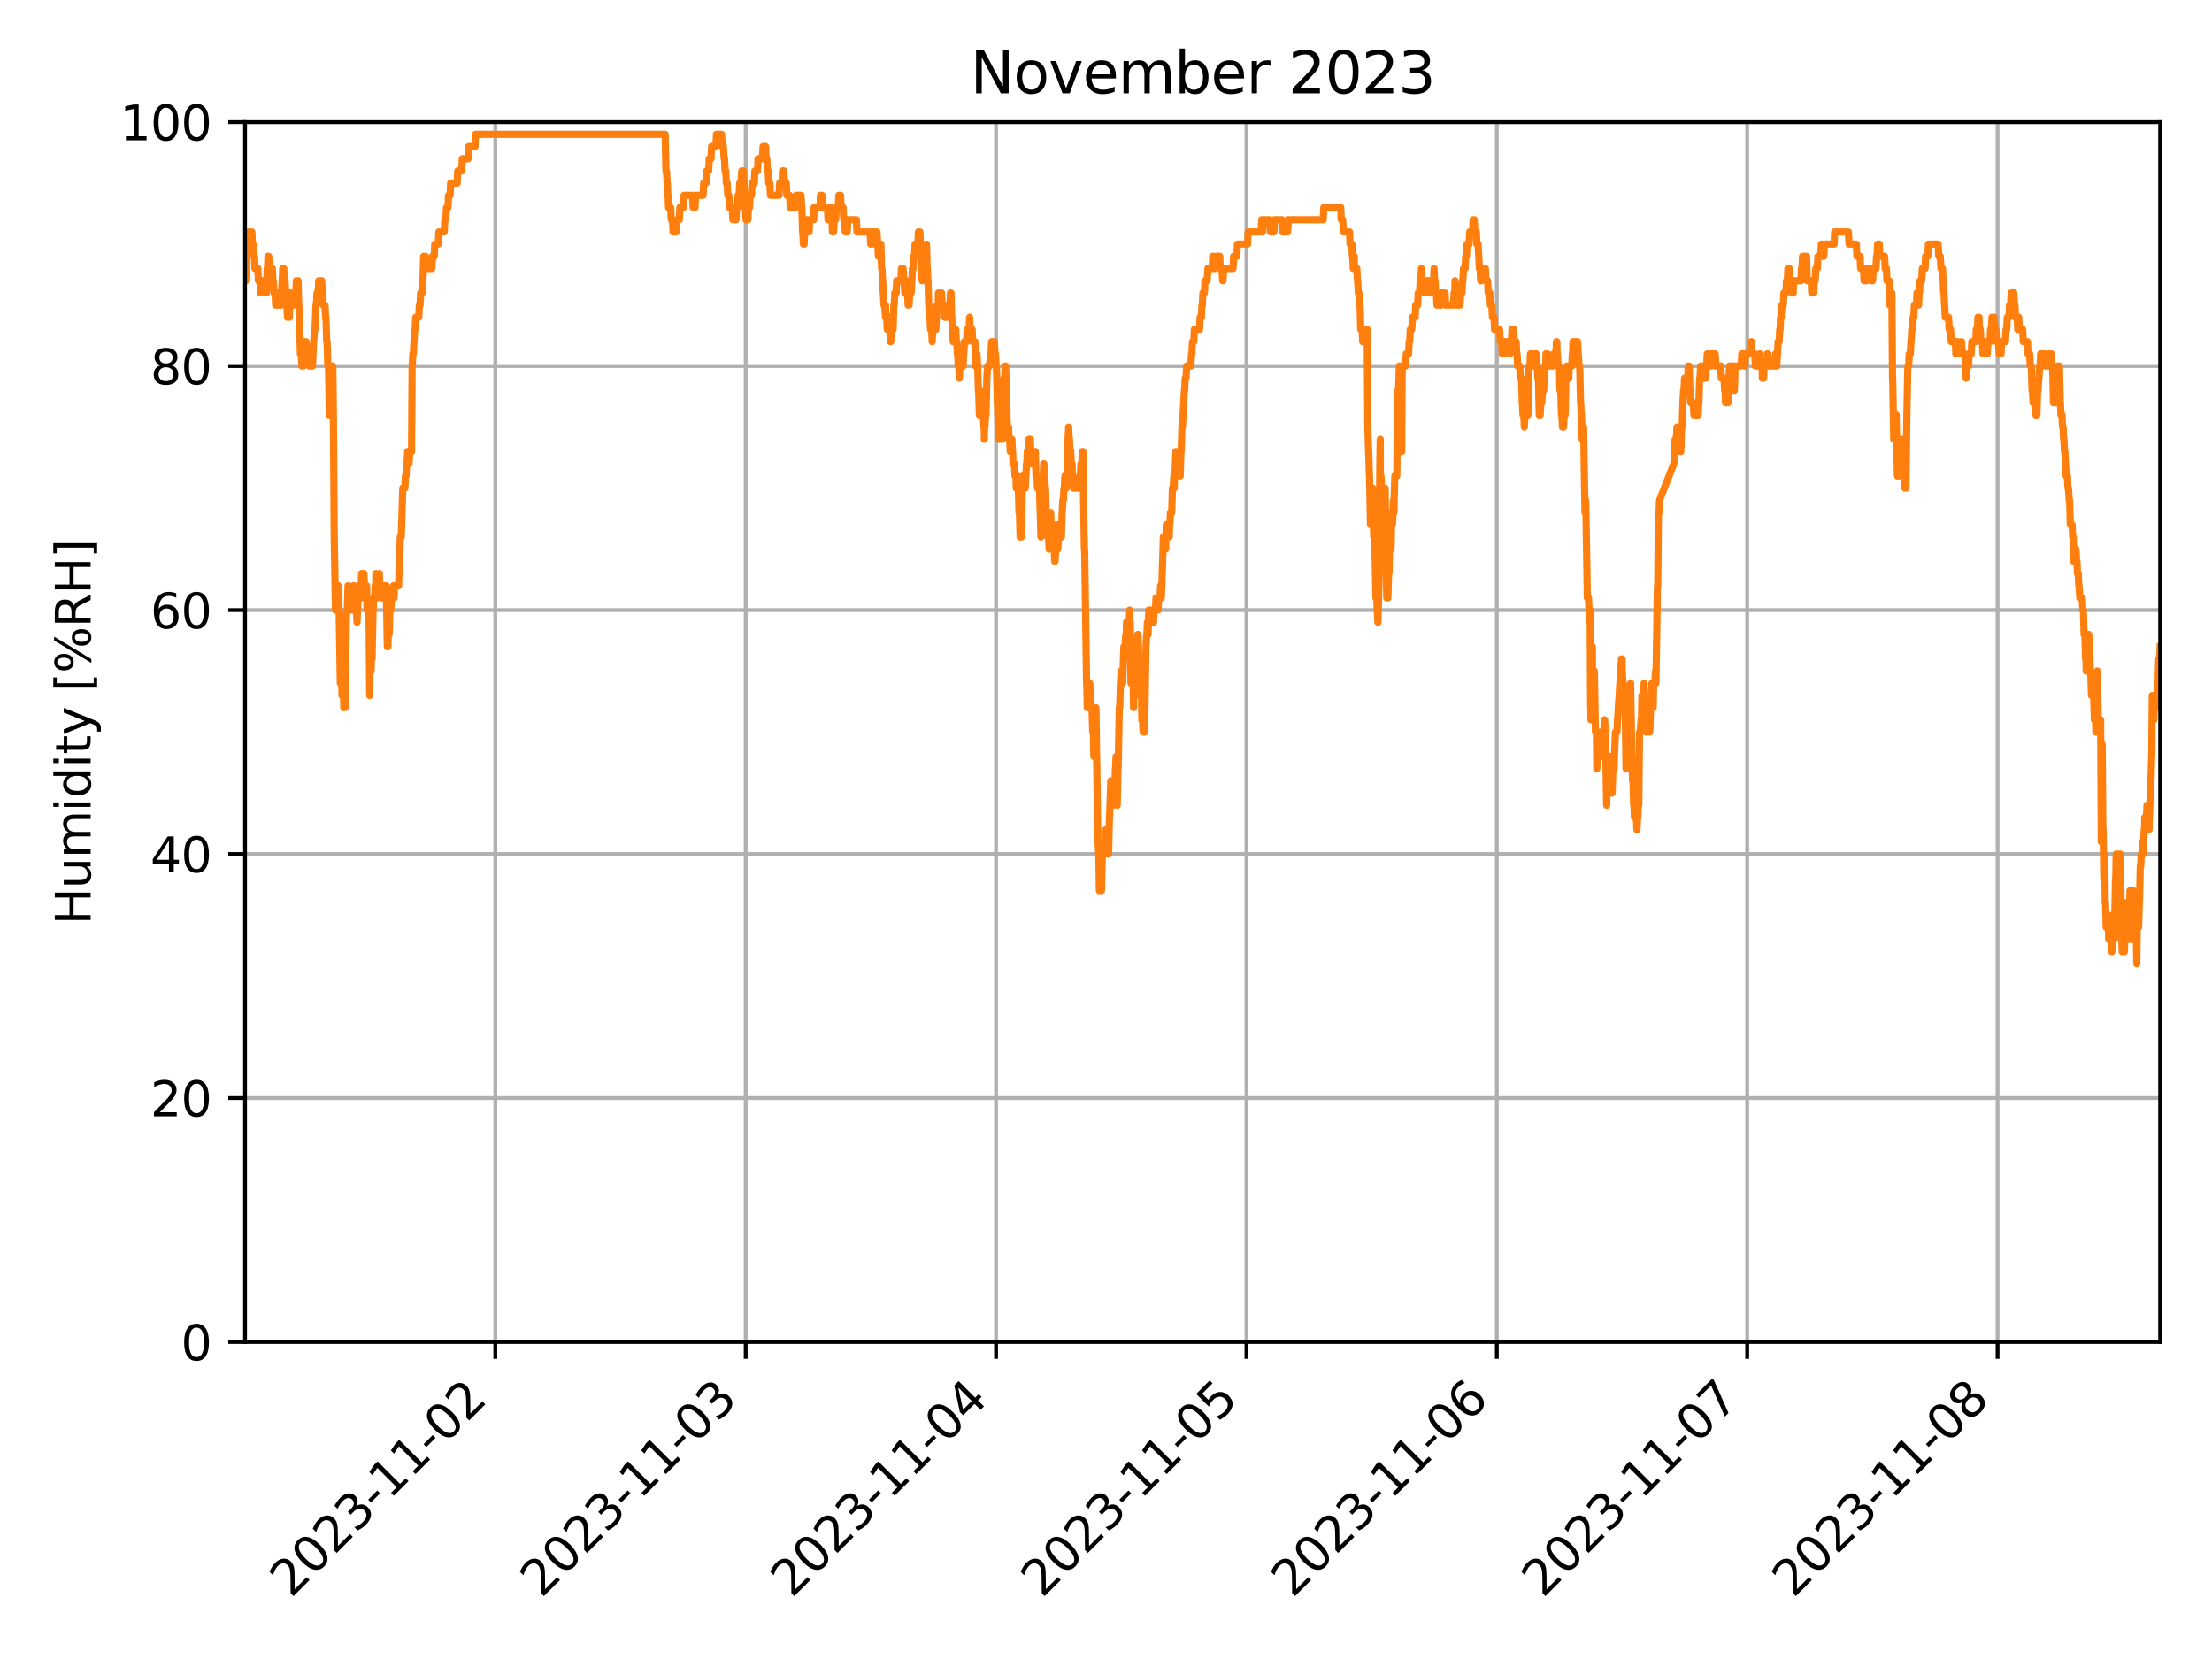 <?xml version="1.0" encoding="utf-8" standalone="no"?>
<!DOCTYPE svg PUBLIC "-//W3C//DTD SVG 1.1//EN"
  "http://www.w3.org/Graphics/SVG/1.1/DTD/svg11.dtd">
<svg xmlns:xlink="http://www.w3.org/1999/xlink" width="460.8pt" height="345.6pt" viewBox="0 0 460.8 345.6" xmlns="http://www.w3.org/2000/svg" version="1.1">
 <defs>
  <style type="text/css">*{stroke-linejoin: round; stroke-linecap: butt}</style>
 </defs>
 <g id="figure_1">
  <g id="patch_1">
   <path d="M 0 345.6 
L 460.8 345.6 
L 460.8 0 
L 0 0 
z
" style="fill: #ffffff"/>
  </g>
  <g id="axes_1">
   <g id="patch_2">
    <path d="M 51.05 279.561 
L 450 279.561 
L 450 25.44 
L 51.05 25.44 
z
" style="fill: #ffffff"/>
   </g>
   <g id="matplotlib.axis_1">
    <g id="xtick_1">
     <g id="line2d_1">
      <path d="M 103.181 279.561 
L 103.181 25.44 
" clip-path="url(#pa4fc80aafa)" style="fill: none; stroke: #b0b0b0; stroke-width: 0.8; stroke-linecap: square"/>
     </g>
     <g id="line2d_2">
      <defs>
       <path id="mca02ca460d" d="M 0 0 
L 0 3.5 
" style="stroke: #000000; stroke-width: 0.8"/>
      </defs>
      <g>
       <use xlink:href="#mca02ca460d" x="103.181" y="279.561" style="stroke: #000000; stroke-width: 0.8"/>
      </g>
     </g>
     <g id="text_1">
      <!-- 2023-11-02 -->
      <g transform="translate(60.616 333.028) rotate(-45) scale(0.1 -0.1)">
       <defs>
        <path id="DejaVuSans-32" d="M 1228 531 
L 3431 531 
L 3431 0 
L 469 0 
L 469 531 
Q 828 903 1448 1529 
Q 2069 2156 2228 2338 
Q 2531 2678 2651 2914 
Q 2772 3150 2772 3378 
Q 2772 3750 2511 3984 
Q 2250 4219 1831 4219 
Q 1534 4219 1204 4116 
Q 875 4013 500 3803 
L 500 4441 
Q 881 4594 1212 4672 
Q 1544 4750 1819 4750 
Q 2544 4750 2975 4387 
Q 3406 4025 3406 3419 
Q 3406 3131 3298 2873 
Q 3191 2616 2906 2266 
Q 2828 2175 2409 1742 
Q 1991 1309 1228 531 
z
" transform="scale(0.016)"/>
        <path id="DejaVuSans-30" d="M 2034 4250 
Q 1547 4250 1301 3770 
Q 1056 3291 1056 2328 
Q 1056 1369 1301 889 
Q 1547 409 2034 409 
Q 2525 409 2770 889 
Q 3016 1369 3016 2328 
Q 3016 3291 2770 3770 
Q 2525 4250 2034 4250 
z
M 2034 4750 
Q 2819 4750 3233 4129 
Q 3647 3509 3647 2328 
Q 3647 1150 3233 529 
Q 2819 -91 2034 -91 
Q 1250 -91 836 529 
Q 422 1150 422 2328 
Q 422 3509 836 4129 
Q 1250 4750 2034 4750 
z
" transform="scale(0.016)"/>
        <path id="DejaVuSans-33" d="M 2597 2516 
Q 3050 2419 3304 2112 
Q 3559 1806 3559 1356 
Q 3559 666 3084 287 
Q 2609 -91 1734 -91 
Q 1441 -91 1130 -33 
Q 819 25 488 141 
L 488 750 
Q 750 597 1062 519 
Q 1375 441 1716 441 
Q 2309 441 2620 675 
Q 2931 909 2931 1356 
Q 2931 1769 2642 2001 
Q 2353 2234 1838 2234 
L 1294 2234 
L 1294 2753 
L 1863 2753 
Q 2328 2753 2575 2939 
Q 2822 3125 2822 3475 
Q 2822 3834 2567 4026 
Q 2313 4219 1838 4219 
Q 1578 4219 1281 4162 
Q 984 4106 628 3988 
L 628 4550 
Q 988 4650 1302 4700 
Q 1616 4750 1894 4750 
Q 2613 4750 3031 4423 
Q 3450 4097 3450 3541 
Q 3450 3153 3228 2886 
Q 3006 2619 2597 2516 
z
" transform="scale(0.016)"/>
        <path id="DejaVuSans-2d" d="M 313 2009 
L 1997 2009 
L 1997 1497 
L 313 1497 
L 313 2009 
z
" transform="scale(0.016)"/>
        <path id="DejaVuSans-31" d="M 794 531 
L 1825 531 
L 1825 4091 
L 703 3866 
L 703 4441 
L 1819 4666 
L 2450 4666 
L 2450 531 
L 3481 531 
L 3481 0 
L 794 0 
L 794 531 
z
" transform="scale(0.016)"/>
       </defs>
       <use xlink:href="#DejaVuSans-32"/>
       <use xlink:href="#DejaVuSans-30" x="63.623"/>
       <use xlink:href="#DejaVuSans-32" x="127.246"/>
       <use xlink:href="#DejaVuSans-33" x="190.869"/>
       <use xlink:href="#DejaVuSans-2d" x="254.492"/>
       <use xlink:href="#DejaVuSans-31" x="290.576"/>
       <use xlink:href="#DejaVuSans-31" x="354.199"/>
       <use xlink:href="#DejaVuSans-2d" x="417.822"/>
       <use xlink:href="#DejaVuSans-30" x="453.906"/>
       <use xlink:href="#DejaVuSans-32" x="517.529"/>
      </g>
     </g>
    </g>
    <g id="xtick_2">
     <g id="line2d_3">
      <path d="M 155.339 279.561 
L 155.339 25.44 
" clip-path="url(#pa4fc80aafa)" style="fill: none; stroke: #b0b0b0; stroke-width: 0.8; stroke-linecap: square"/>
     </g>
     <g id="line2d_4">
      <g>
       <use xlink:href="#mca02ca460d" x="155.339" y="279.561" style="stroke: #000000; stroke-width: 0.8"/>
      </g>
     </g>
     <g id="text_2">
      <!-- 2023-11-03 -->
      <g transform="translate(112.775 333.028) rotate(-45) scale(0.1 -0.1)">
       <use xlink:href="#DejaVuSans-32"/>
       <use xlink:href="#DejaVuSans-30" x="63.623"/>
       <use xlink:href="#DejaVuSans-32" x="127.246"/>
       <use xlink:href="#DejaVuSans-33" x="190.869"/>
       <use xlink:href="#DejaVuSans-2d" x="254.492"/>
       <use xlink:href="#DejaVuSans-31" x="290.576"/>
       <use xlink:href="#DejaVuSans-31" x="354.199"/>
       <use xlink:href="#DejaVuSans-2d" x="417.822"/>
       <use xlink:href="#DejaVuSans-30" x="453.906"/>
       <use xlink:href="#DejaVuSans-33" x="517.529"/>
      </g>
     </g>
    </g>
    <g id="xtick_3">
     <g id="line2d_5">
      <path d="M 207.497 279.561 
L 207.497 25.44 
" clip-path="url(#pa4fc80aafa)" style="fill: none; stroke: #b0b0b0; stroke-width: 0.8; stroke-linecap: square"/>
     </g>
     <g id="line2d_6">
      <g>
       <use xlink:href="#mca02ca460d" x="207.497" y="279.561" style="stroke: #000000; stroke-width: 0.8"/>
      </g>
     </g>
     <g id="text_3">
      <!-- 2023-11-04 -->
      <g transform="translate(164.933 333.028) rotate(-45) scale(0.1 -0.1)">
       <defs>
        <path id="DejaVuSans-34" d="M 2419 4116 
L 825 1625 
L 2419 1625 
L 2419 4116 
z
M 2253 4666 
L 3047 4666 
L 3047 1625 
L 3713 1625 
L 3713 1100 
L 3047 1100 
L 3047 0 
L 2419 0 
L 2419 1100 
L 313 1100 
L 313 1709 
L 2253 4666 
z
" transform="scale(0.016)"/>
       </defs>
       <use xlink:href="#DejaVuSans-32"/>
       <use xlink:href="#DejaVuSans-30" x="63.623"/>
       <use xlink:href="#DejaVuSans-32" x="127.246"/>
       <use xlink:href="#DejaVuSans-33" x="190.869"/>
       <use xlink:href="#DejaVuSans-2d" x="254.492"/>
       <use xlink:href="#DejaVuSans-31" x="290.576"/>
       <use xlink:href="#DejaVuSans-31" x="354.199"/>
       <use xlink:href="#DejaVuSans-2d" x="417.822"/>
       <use xlink:href="#DejaVuSans-30" x="453.906"/>
       <use xlink:href="#DejaVuSans-34" x="517.529"/>
      </g>
     </g>
    </g>
    <g id="xtick_4">
     <g id="line2d_7">
      <path d="M 259.656 279.561 
L 259.656 25.44 
" clip-path="url(#pa4fc80aafa)" style="fill: none; stroke: #b0b0b0; stroke-width: 0.8; stroke-linecap: square"/>
     </g>
     <g id="line2d_8">
      <g>
       <use xlink:href="#mca02ca460d" x="259.656" y="279.561" style="stroke: #000000; stroke-width: 0.8"/>
      </g>
     </g>
     <g id="text_4">
      <!-- 2023-11-05 -->
      <g transform="translate(217.091 333.028) rotate(-45) scale(0.1 -0.1)">
       <defs>
        <path id="DejaVuSans-35" d="M 691 4666 
L 3169 4666 
L 3169 4134 
L 1269 4134 
L 1269 2991 
Q 1406 3038 1543 3061 
Q 1681 3084 1819 3084 
Q 2600 3084 3056 2656 
Q 3513 2228 3513 1497 
Q 3513 744 3044 326 
Q 2575 -91 1722 -91 
Q 1428 -91 1123 -41 
Q 819 9 494 109 
L 494 744 
Q 775 591 1075 516 
Q 1375 441 1709 441 
Q 2250 441 2565 725 
Q 2881 1009 2881 1497 
Q 2881 1984 2565 2268 
Q 2250 2553 1709 2553 
Q 1456 2553 1204 2497 
Q 953 2441 691 2322 
L 691 4666 
z
" transform="scale(0.016)"/>
       </defs>
       <use xlink:href="#DejaVuSans-32"/>
       <use xlink:href="#DejaVuSans-30" x="63.623"/>
       <use xlink:href="#DejaVuSans-32" x="127.246"/>
       <use xlink:href="#DejaVuSans-33" x="190.869"/>
       <use xlink:href="#DejaVuSans-2d" x="254.492"/>
       <use xlink:href="#DejaVuSans-31" x="290.576"/>
       <use xlink:href="#DejaVuSans-31" x="354.199"/>
       <use xlink:href="#DejaVuSans-2d" x="417.822"/>
       <use xlink:href="#DejaVuSans-30" x="453.906"/>
       <use xlink:href="#DejaVuSans-35" x="517.529"/>
      </g>
     </g>
    </g>
    <g id="xtick_5">
     <g id="line2d_9">
      <path d="M 311.814 279.561 
L 311.814 25.44 
" clip-path="url(#pa4fc80aafa)" style="fill: none; stroke: #b0b0b0; stroke-width: 0.8; stroke-linecap: square"/>
     </g>
     <g id="line2d_10">
      <g>
       <use xlink:href="#mca02ca460d" x="311.814" y="279.561" style="stroke: #000000; stroke-width: 0.8"/>
      </g>
     </g>
     <g id="text_5">
      <!-- 2023-11-06 -->
      <g transform="translate(269.25 333.028) rotate(-45) scale(0.1 -0.1)">
       <defs>
        <path id="DejaVuSans-36" d="M 2113 2584 
Q 1688 2584 1439 2293 
Q 1191 2003 1191 1497 
Q 1191 994 1439 701 
Q 1688 409 2113 409 
Q 2538 409 2786 701 
Q 3034 994 3034 1497 
Q 3034 2003 2786 2293 
Q 2538 2584 2113 2584 
z
M 3366 4563 
L 3366 3988 
Q 3128 4100 2886 4159 
Q 2644 4219 2406 4219 
Q 1781 4219 1451 3797 
Q 1122 3375 1075 2522 
Q 1259 2794 1537 2939 
Q 1816 3084 2150 3084 
Q 2853 3084 3261 2657 
Q 3669 2231 3669 1497 
Q 3669 778 3244 343 
Q 2819 -91 2113 -91 
Q 1303 -91 875 529 
Q 447 1150 447 2328 
Q 447 3434 972 4092 
Q 1497 4750 2381 4750 
Q 2619 4750 2861 4703 
Q 3103 4656 3366 4563 
z
" transform="scale(0.016)"/>
       </defs>
       <use xlink:href="#DejaVuSans-32"/>
       <use xlink:href="#DejaVuSans-30" x="63.623"/>
       <use xlink:href="#DejaVuSans-32" x="127.246"/>
       <use xlink:href="#DejaVuSans-33" x="190.869"/>
       <use xlink:href="#DejaVuSans-2d" x="254.492"/>
       <use xlink:href="#DejaVuSans-31" x="290.576"/>
       <use xlink:href="#DejaVuSans-31" x="354.199"/>
       <use xlink:href="#DejaVuSans-2d" x="417.822"/>
       <use xlink:href="#DejaVuSans-30" x="453.906"/>
       <use xlink:href="#DejaVuSans-36" x="517.529"/>
      </g>
     </g>
    </g>
    <g id="xtick_6">
     <g id="line2d_11">
      <path d="M 363.973 279.561 
L 363.973 25.44 
" clip-path="url(#pa4fc80aafa)" style="fill: none; stroke: #b0b0b0; stroke-width: 0.8; stroke-linecap: square"/>
     </g>
     <g id="line2d_12">
      <g>
       <use xlink:href="#mca02ca460d" x="363.973" y="279.561" style="stroke: #000000; stroke-width: 0.8"/>
      </g>
     </g>
     <g id="text_6">
      <!-- 2023-11-07 -->
      <g transform="translate(321.408 333.028) rotate(-45) scale(0.1 -0.1)">
       <defs>
        <path id="DejaVuSans-37" d="M 525 4666 
L 3525 4666 
L 3525 4397 
L 1831 0 
L 1172 0 
L 2766 4134 
L 525 4134 
L 525 4666 
z
" transform="scale(0.016)"/>
       </defs>
       <use xlink:href="#DejaVuSans-32"/>
       <use xlink:href="#DejaVuSans-30" x="63.623"/>
       <use xlink:href="#DejaVuSans-32" x="127.246"/>
       <use xlink:href="#DejaVuSans-33" x="190.869"/>
       <use xlink:href="#DejaVuSans-2d" x="254.492"/>
       <use xlink:href="#DejaVuSans-31" x="290.576"/>
       <use xlink:href="#DejaVuSans-31" x="354.199"/>
       <use xlink:href="#DejaVuSans-2d" x="417.822"/>
       <use xlink:href="#DejaVuSans-30" x="453.906"/>
       <use xlink:href="#DejaVuSans-37" x="517.529"/>
      </g>
     </g>
    </g>
    <g id="xtick_7">
     <g id="line2d_13">
      <path d="M 416.131 279.561 
L 416.131 25.44 
" clip-path="url(#pa4fc80aafa)" style="fill: none; stroke: #b0b0b0; stroke-width: 0.8; stroke-linecap: square"/>
     </g>
     <g id="line2d_14">
      <g>
       <use xlink:href="#mca02ca460d" x="416.131" y="279.561" style="stroke: #000000; stroke-width: 0.8"/>
      </g>
     </g>
     <g id="text_7">
      <!-- 2023-11-08 -->
      <g transform="translate(373.567 333.028) rotate(-45) scale(0.1 -0.1)">
       <defs>
        <path id="DejaVuSans-38" d="M 2034 2216 
Q 1584 2216 1326 1975 
Q 1069 1734 1069 1313 
Q 1069 891 1326 650 
Q 1584 409 2034 409 
Q 2484 409 2743 651 
Q 3003 894 3003 1313 
Q 3003 1734 2745 1975 
Q 2488 2216 2034 2216 
z
M 1403 2484 
Q 997 2584 770 2862 
Q 544 3141 544 3541 
Q 544 4100 942 4425 
Q 1341 4750 2034 4750 
Q 2731 4750 3128 4425 
Q 3525 4100 3525 3541 
Q 3525 3141 3298 2862 
Q 3072 2584 2669 2484 
Q 3125 2378 3379 2068 
Q 3634 1759 3634 1313 
Q 3634 634 3220 271 
Q 2806 -91 2034 -91 
Q 1263 -91 848 271 
Q 434 634 434 1313 
Q 434 1759 690 2068 
Q 947 2378 1403 2484 
z
M 1172 3481 
Q 1172 3119 1398 2916 
Q 1625 2713 2034 2713 
Q 2441 2713 2670 2916 
Q 2900 3119 2900 3481 
Q 2900 3844 2670 4047 
Q 2441 4250 2034 4250 
Q 1625 4250 1398 4047 
Q 1172 3844 1172 3481 
z
" transform="scale(0.016)"/>
       </defs>
       <use xlink:href="#DejaVuSans-32"/>
       <use xlink:href="#DejaVuSans-30" x="63.623"/>
       <use xlink:href="#DejaVuSans-32" x="127.246"/>
       <use xlink:href="#DejaVuSans-33" x="190.869"/>
       <use xlink:href="#DejaVuSans-2d" x="254.492"/>
       <use xlink:href="#DejaVuSans-31" x="290.576"/>
       <use xlink:href="#DejaVuSans-31" x="354.199"/>
       <use xlink:href="#DejaVuSans-2d" x="417.822"/>
       <use xlink:href="#DejaVuSans-30" x="453.906"/>
       <use xlink:href="#DejaVuSans-38" x="517.529"/>
      </g>
     </g>
    </g>
   </g>
   <g id="matplotlib.axis_2">
    <g id="ytick_1">
     <g id="line2d_15">
      <path d="M 51.05 279.561 
L 450 279.561 
" clip-path="url(#pa4fc80aafa)" style="fill: none; stroke: #b0b0b0; stroke-width: 0.8; stroke-linecap: square"/>
     </g>
     <g id="line2d_16">
      <defs>
       <path id="m32fef5b5eb" d="M 0 0 
L -3.5 0 
" style="stroke: #000000; stroke-width: 0.8"/>
      </defs>
      <g>
       <use xlink:href="#m32fef5b5eb" x="51.05" y="279.561" style="stroke: #000000; stroke-width: 0.8"/>
      </g>
     </g>
     <g id="text_8">
      <!-- 0 -->
      <g transform="translate(37.688 283.36) scale(0.1 -0.1)">
       <use xlink:href="#DejaVuSans-30"/>
      </g>
     </g>
    </g>
    <g id="ytick_2">
     <g id="line2d_17">
      <path d="M 51.05 228.737 
L 450 228.737 
" clip-path="url(#pa4fc80aafa)" style="fill: none; stroke: #b0b0b0; stroke-width: 0.8; stroke-linecap: square"/>
     </g>
     <g id="line2d_18">
      <g>
       <use xlink:href="#m32fef5b5eb" x="51.05" y="228.737" style="stroke: #000000; stroke-width: 0.8"/>
      </g>
     </g>
     <g id="text_9">
      <!-- 20 -->
      <g transform="translate(31.325 232.536) scale(0.1 -0.1)">
       <use xlink:href="#DejaVuSans-32"/>
       <use xlink:href="#DejaVuSans-30" x="63.623"/>
      </g>
     </g>
    </g>
    <g id="ytick_3">
     <g id="line2d_19">
      <path d="M 51.05 177.913 
L 450 177.913 
" clip-path="url(#pa4fc80aafa)" style="fill: none; stroke: #b0b0b0; stroke-width: 0.8; stroke-linecap: square"/>
     </g>
     <g id="line2d_20">
      <g>
       <use xlink:href="#m32fef5b5eb" x="51.05" y="177.913" style="stroke: #000000; stroke-width: 0.8"/>
      </g>
     </g>
     <g id="text_10">
      <!-- 40 -->
      <g transform="translate(31.325 181.712) scale(0.1 -0.1)">
       <use xlink:href="#DejaVuSans-34"/>
       <use xlink:href="#DejaVuSans-30" x="63.623"/>
      </g>
     </g>
    </g>
    <g id="ytick_4">
     <g id="line2d_21">
      <path d="M 51.05 127.088 
L 450 127.088 
" clip-path="url(#pa4fc80aafa)" style="fill: none; stroke: #b0b0b0; stroke-width: 0.8; stroke-linecap: square"/>
     </g>
     <g id="line2d_22">
      <g>
       <use xlink:href="#m32fef5b5eb" x="51.05" y="127.088" style="stroke: #000000; stroke-width: 0.8"/>
      </g>
     </g>
     <g id="text_11">
      <!-- 60 -->
      <g transform="translate(31.325 130.888) scale(0.1 -0.1)">
       <use xlink:href="#DejaVuSans-36"/>
       <use xlink:href="#DejaVuSans-30" x="63.623"/>
      </g>
     </g>
    </g>
    <g id="ytick_5">
     <g id="line2d_23">
      <path d="M 51.05 76.264 
L 450 76.264 
" clip-path="url(#pa4fc80aafa)" style="fill: none; stroke: #b0b0b0; stroke-width: 0.8; stroke-linecap: square"/>
     </g>
     <g id="line2d_24">
      <g>
       <use xlink:href="#m32fef5b5eb" x="51.05" y="76.264" style="stroke: #000000; stroke-width: 0.8"/>
      </g>
     </g>
     <g id="text_12">
      <!-- 80 -->
      <g transform="translate(31.325 80.063) scale(0.1 -0.1)">
       <use xlink:href="#DejaVuSans-38"/>
       <use xlink:href="#DejaVuSans-30" x="63.623"/>
      </g>
     </g>
    </g>
    <g id="ytick_6">
     <g id="line2d_25">
      <path d="M 51.05 25.44 
L 450 25.44 
" clip-path="url(#pa4fc80aafa)" style="fill: none; stroke: #b0b0b0; stroke-width: 0.8; stroke-linecap: square"/>
     </g>
     <g id="line2d_26">
      <g>
       <use xlink:href="#m32fef5b5eb" x="51.05" y="25.44" style="stroke: #000000; stroke-width: 0.8"/>
      </g>
     </g>
     <g id="text_13">
      <!-- 100 -->
      <g transform="translate(24.962 29.239) scale(0.1 -0.1)">
       <use xlink:href="#DejaVuSans-31"/>
       <use xlink:href="#DejaVuSans-30" x="63.623"/>
       <use xlink:href="#DejaVuSans-30" x="127.246"/>
      </g>
     </g>
    </g>
    <g id="text_14">
     <!-- Humidity [%RH] -->
     <g transform="translate(18.883 192.647) rotate(-90) scale(0.1 -0.1)">
      <defs>
       <path id="DejaVuSans-48" d="M 628 4666 
L 1259 4666 
L 1259 2753 
L 3553 2753 
L 3553 4666 
L 4184 4666 
L 4184 0 
L 3553 0 
L 3553 2222 
L 1259 2222 
L 1259 0 
L 628 0 
L 628 4666 
z
" transform="scale(0.016)"/>
       <path id="DejaVuSans-75" d="M 544 1381 
L 544 3500 
L 1119 3500 
L 1119 1403 
Q 1119 906 1312 657 
Q 1506 409 1894 409 
Q 2359 409 2629 706 
Q 2900 1003 2900 1516 
L 2900 3500 
L 3475 3500 
L 3475 0 
L 2900 0 
L 2900 538 
Q 2691 219 2414 64 
Q 2138 -91 1772 -91 
Q 1169 -91 856 284 
Q 544 659 544 1381 
z
M 1991 3584 
L 1991 3584 
z
" transform="scale(0.016)"/>
       <path id="DejaVuSans-6d" d="M 3328 2828 
Q 3544 3216 3844 3400 
Q 4144 3584 4550 3584 
Q 5097 3584 5394 3201 
Q 5691 2819 5691 2113 
L 5691 0 
L 5113 0 
L 5113 2094 
Q 5113 2597 4934 2840 
Q 4756 3084 4391 3084 
Q 3944 3084 3684 2787 
Q 3425 2491 3425 1978 
L 3425 0 
L 2847 0 
L 2847 2094 
Q 2847 2600 2669 2842 
Q 2491 3084 2119 3084 
Q 1678 3084 1418 2786 
Q 1159 2488 1159 1978 
L 1159 0 
L 581 0 
L 581 3500 
L 1159 3500 
L 1159 2956 
Q 1356 3278 1631 3431 
Q 1906 3584 2284 3584 
Q 2666 3584 2933 3390 
Q 3200 3197 3328 2828 
z
" transform="scale(0.016)"/>
       <path id="DejaVuSans-69" d="M 603 3500 
L 1178 3500 
L 1178 0 
L 603 0 
L 603 3500 
z
M 603 4863 
L 1178 4863 
L 1178 4134 
L 603 4134 
L 603 4863 
z
" transform="scale(0.016)"/>
       <path id="DejaVuSans-64" d="M 2906 2969 
L 2906 4863 
L 3481 4863 
L 3481 0 
L 2906 0 
L 2906 525 
Q 2725 213 2448 61 
Q 2172 -91 1784 -91 
Q 1150 -91 751 415 
Q 353 922 353 1747 
Q 353 2572 751 3078 
Q 1150 3584 1784 3584 
Q 2172 3584 2448 3432 
Q 2725 3281 2906 2969 
z
M 947 1747 
Q 947 1113 1208 752 
Q 1469 391 1925 391 
Q 2381 391 2643 752 
Q 2906 1113 2906 1747 
Q 2906 2381 2643 2742 
Q 2381 3103 1925 3103 
Q 1469 3103 1208 2742 
Q 947 2381 947 1747 
z
" transform="scale(0.016)"/>
       <path id="DejaVuSans-74" d="M 1172 4494 
L 1172 3500 
L 2356 3500 
L 2356 3053 
L 1172 3053 
L 1172 1153 
Q 1172 725 1289 603 
Q 1406 481 1766 481 
L 2356 481 
L 2356 0 
L 1766 0 
Q 1100 0 847 248 
Q 594 497 594 1153 
L 594 3053 
L 172 3053 
L 172 3500 
L 594 3500 
L 594 4494 
L 1172 4494 
z
" transform="scale(0.016)"/>
       <path id="DejaVuSans-79" d="M 2059 -325 
Q 1816 -950 1584 -1140 
Q 1353 -1331 966 -1331 
L 506 -1331 
L 506 -850 
L 844 -850 
Q 1081 -850 1212 -737 
Q 1344 -625 1503 -206 
L 1606 56 
L 191 3500 
L 800 3500 
L 1894 763 
L 2988 3500 
L 3597 3500 
L 2059 -325 
z
" transform="scale(0.016)"/>
       <path id="DejaVuSans-20" transform="scale(0.016)"/>
       <path id="DejaVuSans-5b" d="M 550 4863 
L 1875 4863 
L 1875 4416 
L 1125 4416 
L 1125 -397 
L 1875 -397 
L 1875 -844 
L 550 -844 
L 550 4863 
z
" transform="scale(0.016)"/>
       <path id="DejaVuSans-25" d="M 4653 2053 
Q 4381 2053 4226 1822 
Q 4072 1591 4072 1178 
Q 4072 772 4226 539 
Q 4381 306 4653 306 
Q 4919 306 5073 539 
Q 5228 772 5228 1178 
Q 5228 1588 5073 1820 
Q 4919 2053 4653 2053 
z
M 4653 2450 
Q 5147 2450 5437 2106 
Q 5728 1763 5728 1178 
Q 5728 594 5436 251 
Q 5144 -91 4653 -91 
Q 4153 -91 3862 251 
Q 3572 594 3572 1178 
Q 3572 1766 3864 2108 
Q 4156 2450 4653 2450 
z
M 1428 4353 
Q 1159 4353 1004 4120 
Q 850 3888 850 3481 
Q 850 3069 1003 2837 
Q 1156 2606 1428 2606 
Q 1700 2606 1854 2837 
Q 2009 3069 2009 3481 
Q 2009 3884 1853 4118 
Q 1697 4353 1428 4353 
z
M 4250 4750 
L 4750 4750 
L 1831 -91 
L 1331 -91 
L 4250 4750 
z
M 1428 4750 
Q 1922 4750 2215 4408 
Q 2509 4066 2509 3481 
Q 2509 2891 2217 2550 
Q 1925 2209 1428 2209 
Q 931 2209 642 2551 
Q 353 2894 353 3481 
Q 353 4063 643 4406 
Q 934 4750 1428 4750 
z
" transform="scale(0.016)"/>
       <path id="DejaVuSans-52" d="M 2841 2188 
Q 3044 2119 3236 1894 
Q 3428 1669 3622 1275 
L 4263 0 
L 3584 0 
L 2988 1197 
Q 2756 1666 2539 1819 
Q 2322 1972 1947 1972 
L 1259 1972 
L 1259 0 
L 628 0 
L 628 4666 
L 2053 4666 
Q 2853 4666 3247 4331 
Q 3641 3997 3641 3322 
Q 3641 2881 3436 2590 
Q 3231 2300 2841 2188 
z
M 1259 4147 
L 1259 2491 
L 2053 2491 
Q 2509 2491 2742 2702 
Q 2975 2913 2975 3322 
Q 2975 3731 2742 3939 
Q 2509 4147 2053 4147 
L 1259 4147 
z
" transform="scale(0.016)"/>
       <path id="DejaVuSans-5d" d="M 1947 4863 
L 1947 -844 
L 622 -844 
L 622 -397 
L 1369 -397 
L 1369 4416 
L 622 4416 
L 622 4863 
L 1947 4863 
z
" transform="scale(0.016)"/>
      </defs>
      <use xlink:href="#DejaVuSans-48"/>
      <use xlink:href="#DejaVuSans-75" x="75.195"/>
      <use xlink:href="#DejaVuSans-6d" x="138.574"/>
      <use xlink:href="#DejaVuSans-69" x="235.986"/>
      <use xlink:href="#DejaVuSans-64" x="263.77"/>
      <use xlink:href="#DejaVuSans-69" x="327.246"/>
      <use xlink:href="#DejaVuSans-74" x="355.029"/>
      <use xlink:href="#DejaVuSans-79" x="394.238"/>
      <use xlink:href="#DejaVuSans-20" x="453.418"/>
      <use xlink:href="#DejaVuSans-5b" x="485.205"/>
      <use xlink:href="#DejaVuSans-25" x="524.219"/>
      <use xlink:href="#DejaVuSans-52" x="619.238"/>
      <use xlink:href="#DejaVuSans-48" x="688.721"/>
      <use xlink:href="#DejaVuSans-5d" x="763.916"/>
     </g>
    </g>
   </g>
   <g id="line2d_27">
    <path d="M 51.05 58.476 
L 51.195 58.476 
L 51.34 53.393 
L 51.427 53.393 
L 51.542 50.852 
L 51.774 50.852 
L 51.89 48.311 
L 52.47 48.311 
L 52.586 50.852 
L 52.731 50.852 
L 52.847 53.393 
L 53.02 53.393 
L 53.107 55.935 
L 53.716 55.935 
L 53.832 58.476 
L 54.15 58.476 
L 54.266 61.017 
L 54.382 58.476 
L 55.367 58.476 
L 55.483 61.017 
L 55.512 61.017 
L 55.657 55.935 
L 55.744 55.935 
L 55.831 53.393 
L 55.976 53.393 
L 56.092 55.935 
L 56.729 55.935 
L 56.845 58.476 
L 56.932 58.476 
L 57.077 61.017 
L 57.309 61.017 
L 57.425 63.558 
L 57.686 63.558 
L 57.801 61.017 
L 57.831 61.017 
L 57.946 63.558 
L 58.613 63.558 
L 58.758 58.476 
L 58.787 58.476 
L 58.903 55.935 
L 59.106 55.935 
L 59.221 58.476 
L 59.395 58.476 
L 59.511 61.017 
L 59.598 61.017 
L 59.714 63.558 
L 59.772 63.558 
L 59.888 66.099 
L 60.264 66.099 
L 60.409 61.017 
L 60.496 61.017 
L 60.612 63.558 
L 61.076 63.558 
L 61.192 61.017 
L 61.626 61.017 
L 61.742 58.476 
L 62.09 58.476 
L 62.235 63.558 
L 62.264 63.558 
L 62.38 68.641 
L 62.438 68.641 
L 62.583 73.723 
L 62.785 73.723 
L 62.901 76.264 
L 63.046 73.723 
L 63.075 73.723 
L 63.191 76.264 
L 63.336 71.182 
L 63.742 71.182 
L 63.858 73.723 
L 64.321 73.723 
L 64.437 76.264 
L 65.104 76.264 
L 65.307 71.182 
L 65.364 71.182 
L 65.48 68.641 
L 65.625 68.641 
L 65.828 63.558 
L 65.915 63.558 
L 66.031 61.017 
L 66.292 61.017 
L 66.408 58.476 
L 67.016 58.476 
L 67.132 61.017 
L 67.161 61.017 
L 67.306 63.558 
L 67.711 63.558 
L 67.827 66.099 
L 67.914 66.099 
L 68.059 71.182 
L 68.146 71.182 
L 68.291 76.264 
L 68.436 76.264 
L 68.61 86.429 
L 68.813 76.264 
L 69.334 76.264 
L 69.45 86.429 
L 69.624 111.841 
L 69.885 127.088 
L 69.972 127.088 
L 70.088 124.547 
L 70.117 124.547 
L 70.232 122.006 
L 70.291 122.006 
L 70.406 124.547 
L 70.435 122.006 
L 70.493 124.547 
L 70.609 127.088 
L 70.638 127.088 
L 70.899 142.336 
L 71.044 134.712 
L 71.247 144.877 
L 71.276 144.877 
L 71.42 139.795 
L 71.45 139.795 
L 71.623 147.418 
L 71.739 144.877 
L 71.797 144.877 
L 71.884 147.418 
L 72.174 127.088 
L 72.348 127.088 
L 72.493 122.006 
L 72.58 122.006 
L 72.695 124.547 
L 72.725 124.547 
L 72.84 127.088 
L 73.507 127.088 
L 73.652 122.006 
L 73.739 122.006 
L 73.855 124.547 
L 73.942 124.547 
L 74.058 127.088 
L 74.26 127.088 
L 74.376 129.63 
L 74.579 124.547 
L 74.666 124.547 
L 74.782 122.006 
L 74.956 122.006 
L 75.071 124.547 
L 75.187 124.547 
L 75.332 119.465 
L 75.39 119.465 
L 75.419 122.006 
L 75.477 119.465 
L 75.796 119.465 
L 75.912 122.006 
L 75.941 122.006 
L 76.057 124.547 
L 76.231 124.547 
L 76.346 122.006 
L 76.376 122.006 
L 76.462 127.088 
L 76.492 124.547 
L 76.579 124.547 
L 76.694 127.088 
L 76.868 127.088 
L 77.013 144.877 
L 77.042 142.336 
L 77.187 132.171 
L 77.216 134.712 
L 77.303 139.795 
L 77.332 137.253 
L 77.506 137.253 
L 77.708 127.088 
L 77.737 127.088 
L 77.853 124.547 
L 78.056 124.547 
L 78.143 122.006 
L 78.259 122.006 
L 78.288 119.465 
L 78.346 122.006 
L 78.404 122.006 
L 78.52 124.547 
L 78.607 124.547 
L 78.723 122.006 
L 79.012 122.006 
L 79.041 119.465 
L 79.099 122.006 
L 79.215 122.006 
L 79.331 124.547 
L 79.476 124.547 
L 79.592 122.006 
L 79.65 122.006 
L 79.766 124.547 
L 79.94 124.547 
L 80.055 122.006 
L 80.461 122.006 
L 80.693 134.712 
L 80.809 134.712 
L 80.925 129.63 
L 81.041 132.171 
L 81.07 132.171 
L 81.214 127.088 
L 81.418 127.088 
L 81.533 124.547 
L 81.852 124.547 
L 81.968 122.006 
L 82.055 122.006 
L 82.113 124.547 
L 82.142 122.006 
L 83.04 122.006 
L 83.185 116.924 
L 83.243 116.924 
L 83.388 111.841 
L 83.591 111.841 
L 83.909 101.676 
L 84.344 101.676 
L 84.46 99.135 
L 84.605 99.135 
L 84.692 96.594 
L 84.808 96.594 
L 84.923 94.053 
L 85.039 96.594 
L 85.213 96.594 
L 85.358 94.053 
L 85.735 94.053 
L 85.851 76.264 
L 85.88 76.264 
L 85.996 73.723 
L 86.112 73.723 
L 86.228 71.182 
L 86.256 71.182 
L 86.372 68.641 
L 86.488 68.641 
L 86.604 66.099 
L 87.242 66.099 
L 87.358 63.558 
L 87.502 63.558 
L 87.619 61.017 
L 87.937 61.017 
L 88.082 58.476 
L 88.111 58.476 
L 88.256 53.393 
L 88.632 53.393 
L 88.748 55.935 
L 89.965 55.935 
L 90.081 53.393 
L 90.458 53.393 
L 90.574 50.852 
L 91.298 50.852 
L 91.414 48.311 
L 92.545 48.311 
L 92.66 45.77 
L 92.863 45.77 
L 93.008 43.228 
L 93.327 43.228 
L 93.443 40.687 
L 93.762 40.687 
L 93.877 38.146 
L 95.239 38.146 
L 95.355 35.605 
L 96.195 35.605 
L 96.312 33.064 
L 97.528 33.064 
L 97.644 30.522 
L 98.948 30.522 
L 99.064 27.981 
L 138.559 27.981 
L 138.733 35.605 
L 138.849 35.605 
L 138.965 38.146 
L 139.023 38.146 
L 139.11 40.687 
L 139.168 40.687 
L 139.284 43.228 
L 139.718 43.228 
L 139.834 45.77 
L 140.095 45.77 
L 140.211 48.311 
L 140.877 48.311 
L 140.993 45.77 
L 141.515 45.77 
L 141.631 43.228 
L 142.355 43.228 
L 142.5 40.687 
L 144.267 40.687 
L 144.383 43.228 
L 144.789 43.228 
L 144.905 40.687 
L 146.47 40.687 
L 146.586 38.146 
L 147.107 38.146 
L 147.223 35.605 
L 147.629 35.605 
L 147.745 33.064 
L 148.122 33.064 
L 148.237 30.522 
L 149.136 30.522 
L 149.251 27.981 
L 150.324 27.981 
L 150.44 30.522 
L 150.7 30.522 
L 150.845 33.064 
L 150.932 33.064 
L 151.048 35.605 
L 151.193 35.605 
L 151.309 38.146 
L 151.483 38.146 
L 151.599 40.687 
L 151.831 40.687 
L 151.946 43.228 
L 152.555 43.228 
L 152.671 45.77 
L 153.337 45.77 
L 153.453 43.228 
L 153.627 43.228 
L 153.743 40.687 
L 153.975 40.687 
L 154.091 38.146 
L 154.41 38.146 
L 154.525 35.605 
L 154.844 35.605 
L 154.96 38.146 
L 155.018 38.146 
L 155.163 43.228 
L 155.279 43.228 
L 155.395 45.77 
L 155.8 45.77 
L 155.916 43.228 
L 156.148 43.228 
L 156.264 40.687 
L 156.554 40.687 
L 156.699 38.146 
L 157.133 38.146 
L 157.249 35.605 
L 157.8 35.605 
L 157.916 33.064 
L 158.843 33.064 
L 158.959 30.522 
L 159.48 30.522 
L 159.596 33.064 
L 159.741 33.064 
L 159.857 35.605 
L 160.031 35.605 
L 160.147 38.146 
L 160.379 38.146 
L 160.494 40.687 
L 162.291 40.687 
L 162.407 38.146 
L 162.9 38.146 
L 163.016 35.605 
L 163.305 35.605 
L 163.421 38.146 
L 163.798 38.146 
L 163.914 40.687 
L 164.493 40.687 
L 164.609 43.228 
L 165.739 43.228 
L 165.855 40.687 
L 166.869 40.687 
L 167.014 43.228 
L 167.043 43.228 
L 167.188 48.311 
L 167.246 48.311 
L 167.362 50.852 
L 167.507 50.852 
L 167.623 48.311 
L 167.884 48.311 
L 167.97 45.77 
L 168.202 45.77 
L 168.318 48.311 
L 168.55 48.311 
L 168.666 45.77 
L 169.506 45.77 
L 169.593 43.228 
L 170.81 43.228 
L 170.926 40.687 
L 171.245 40.687 
L 171.361 43.228 
L 172.375 43.228 
L 172.491 45.77 
L 172.578 45.77 
L 172.694 43.228 
L 173.128 43.228 
L 173.244 45.77 
L 173.331 45.77 
L 173.418 48.311 
L 173.563 45.77 
L 173.65 48.311 
L 173.766 45.77 
L 174.085 45.77 
L 174.201 43.228 
L 174.635 43.228 
L 174.751 40.687 
L 175.099 40.687 
L 175.215 43.228 
L 175.62 43.228 
L 175.765 45.77 
L 175.968 45.77 
L 176.084 48.311 
L 176.489 48.311 
L 176.605 45.77 
L 178.402 45.77 
L 178.518 48.311 
L 181.271 48.311 
L 181.387 50.852 
L 181.589 50.852 
L 181.734 48.311 
L 182.169 48.311 
L 182.314 50.852 
L 182.372 50.852 
L 182.488 48.311 
L 182.69 48.311 
L 182.836 50.852 
L 182.864 50.852 
L 182.98 53.393 
L 183.125 53.393 
L 183.241 50.852 
L 183.502 50.852 
L 183.647 55.935 
L 183.734 55.935 
L 183.85 58.476 
L 183.879 58.476 
L 183.995 61.017 
L 184.023 61.017 
L 184.139 63.558 
L 184.313 63.558 
L 184.458 66.099 
L 184.487 63.558 
L 184.545 66.099 
L 184.719 66.099 
L 184.835 68.641 
L 185.125 68.641 
L 185.24 66.099 
L 185.356 66.099 
L 185.501 71.182 
L 185.559 71.182 
L 185.675 68.641 
L 186.052 68.641 
L 186.197 63.558 
L 186.284 63.558 
L 186.399 61.017 
L 186.689 61.017 
L 186.805 58.476 
L 187.674 58.476 
L 187.79 55.935 
L 188.138 55.935 
L 188.283 58.476 
L 188.37 58.476 
L 188.486 61.017 
L 188.747 61.017 
L 188.805 58.476 
L 188.834 61.017 
L 189.065 61.017 
L 189.181 63.558 
L 189.384 63.558 
L 189.5 61.017 
L 189.819 61.017 
L 189.935 58.476 
L 189.964 58.476 
L 190.08 55.935 
L 190.224 55.935 
L 190.341 53.393 
L 190.514 53.393 
L 190.63 50.852 
L 191.21 50.852 
L 191.326 48.311 
L 191.644 48.311 
L 191.789 53.393 
L 191.818 53.393 
L 191.934 55.935 
L 191.963 55.935 
L 192.108 58.476 
L 192.166 58.476 
L 192.282 55.935 
L 192.369 55.935 
L 192.485 53.393 
L 192.89 53.393 
L 193.006 50.852 
L 193.151 55.935 
L 193.18 55.935 
L 193.296 58.476 
L 193.325 58.476 
L 193.47 63.558 
L 193.499 63.558 
L 193.586 66.099 
L 193.731 66.099 
L 193.847 68.641 
L 194.107 68.641 
L 194.194 71.182 
L 194.31 68.641 
L 194.948 68.641 
L 195.064 66.099 
L 195.122 66.099 
L 195.208 63.558 
L 195.469 63.558 
L 195.498 61.017 
L 195.556 63.558 
L 195.875 63.558 
L 195.991 61.017 
L 196.136 61.017 
L 196.252 63.558 
L 196.715 63.558 
L 196.831 66.099 
L 197.498 66.099 
L 197.614 63.558 
L 197.874 63.558 
L 197.991 61.017 
L 198.106 61.017 
L 198.251 66.099 
L 198.28 66.099 
L 198.396 68.641 
L 198.454 68.641 
L 198.57 71.182 
L 198.773 71.182 
L 198.889 68.641 
L 199.092 68.641 
L 199.207 71.182 
L 199.323 71.182 
L 199.439 73.723 
L 199.526 73.723 
L 199.613 76.264 
L 199.758 76.264 
L 199.845 78.805 
L 199.961 76.264 
L 200.308 76.264 
L 200.424 73.723 
L 200.54 76.264 
L 200.627 76.264 
L 200.743 73.723 
L 200.772 73.723 
L 200.888 71.182 
L 201.351 71.182 
L 201.467 68.641 
L 201.873 68.641 
L 201.989 66.099 
L 202.105 68.641 
L 202.511 68.641 
L 202.626 71.182 
L 203.09 71.182 
L 203.235 76.264 
L 203.293 76.264 
L 203.409 73.723 
L 203.525 73.723 
L 203.641 76.264 
L 203.67 76.264 
L 203.815 81.347 
L 203.873 81.347 
L 204.017 86.429 
L 204.162 86.429 
L 204.278 83.888 
L 204.365 83.888 
L 204.481 81.347 
L 204.626 83.888 
L 204.655 83.888 
L 204.771 86.429 
L 204.858 86.429 
L 204.974 88.97 
L 205.032 88.97 
L 205.061 91.512 
L 205.118 88.97 
L 205.176 88.97 
L 205.292 86.429 
L 205.408 86.429 
L 205.582 78.805 
L 205.727 76.264 
L 206.162 76.264 
L 206.307 73.723 
L 206.451 73.723 
L 206.567 71.182 
L 207.147 71.182 
L 207.263 73.723 
L 207.379 73.723 
L 207.495 76.264 
L 207.582 76.264 
L 207.755 83.888 
L 207.785 83.888 
L 207.929 88.97 
L 207.987 88.97 
L 208.103 91.512 
L 208.306 91.512 
L 208.451 88.97 
L 208.538 88.97 
L 208.654 91.512 
L 208.799 91.512 
L 208.943 86.429 
L 208.972 86.429 
L 209.146 78.805 
L 209.32 78.805 
L 209.407 76.264 
L 209.494 76.264 
L 209.639 81.347 
L 209.668 81.347 
L 209.842 88.97 
L 210.102 88.97 
L 210.218 91.512 
L 210.334 91.512 
L 210.45 94.053 
L 210.653 94.053 
L 210.769 91.512 
L 210.798 91.512 
L 210.914 94.053 
L 210.943 94.053 
L 211.03 96.594 
L 211.319 96.594 
L 211.435 99.135 
L 211.667 99.135 
L 211.696 101.676 
L 211.754 99.135 
L 211.899 99.135 
L 212.015 101.676 
L 212.131 101.676 
L 212.276 106.759 
L 212.363 106.759 
L 212.508 111.841 
L 212.768 111.841 
L 212.971 101.676 
L 213 101.676 
L 213.116 99.135 
L 213.232 99.135 
L 213.377 101.676 
L 213.58 101.676 
L 213.696 99.135 
L 213.725 99.135 
L 213.84 96.594 
L 213.899 96.594 
L 214.015 94.053 
L 214.217 94.053 
L 214.333 91.512 
L 214.652 91.512 
L 214.797 96.594 
L 215.058 96.594 
L 215.174 94.053 
L 215.405 94.053 
L 215.521 96.594 
L 215.55 96.594 
L 215.666 94.053 
L 215.811 99.135 
L 216.014 99.135 
L 216.13 101.676 
L 216.536 101.676 
L 216.854 111.841 
L 216.883 111.841 
L 216.999 109.3 
L 217.057 109.3 
L 217.231 101.676 
L 217.26 101.676 
L 217.405 96.594 
L 217.463 96.594 
L 217.578 99.135 
L 217.637 99.135 
L 217.752 101.676 
L 217.81 101.676 
L 217.984 109.3 
L 218.158 109.3 
L 218.303 111.841 
L 218.448 111.841 
L 218.535 114.382 
L 218.68 109.3 
L 218.853 109.3 
L 218.883 106.759 
L 218.94 109.3 
L 219.027 109.3 
L 219.143 111.841 
L 219.172 111.841 
L 219.259 114.382 
L 219.607 114.382 
L 219.723 116.924 
L 219.781 116.924 
L 219.926 114.382 
L 219.955 114.382 
L 220.07 109.3 
L 220.186 111.841 
L 220.244 111.841 
L 220.361 114.382 
L 220.505 111.841 
L 220.563 111.841 
L 220.679 109.3 
L 220.998 109.3 
L 221.114 111.841 
L 221.259 106.759 
L 221.287 106.759 
L 221.403 104.218 
L 221.519 104.218 
L 221.635 101.676 
L 221.722 101.676 
L 221.838 99.135 
L 222.07 99.135 
L 222.128 101.676 
L 222.157 99.135 
L 222.302 99.135 
L 222.476 91.512 
L 222.505 91.512 
L 222.62 88.97 
L 222.736 91.512 
L 222.794 91.512 
L 222.91 94.053 
L 223.055 94.053 
L 223.171 96.594 
L 223.229 96.594 
L 223.316 99.135 
L 223.345 96.594 
L 223.403 99.135 
L 223.519 99.135 
L 223.606 101.676 
L 224.823 101.676 
L 224.939 99.135 
L 225.054 99.135 
L 225.17 96.594 
L 225.344 96.594 
L 225.46 94.053 
L 225.576 94.053 
L 225.895 114.382 
L 225.953 114.382 
L 226.359 142.336 
L 226.387 142.336 
L 226.503 147.418 
L 226.533 144.877 
L 226.59 147.418 
L 226.764 147.418 
L 226.88 144.877 
L 226.996 144.877 
L 227.025 142.336 
L 227.083 144.877 
L 227.17 144.877 
L 227.286 147.418 
L 227.489 147.418 
L 227.634 152.501 
L 227.662 149.959 
L 227.72 152.501 
L 227.778 152.501 
L 227.865 157.583 
L 227.895 155.042 
L 228.01 152.501 
L 228.068 152.501 
L 228.213 147.418 
L 228.3 147.418 
L 228.706 175.371 
L 228.763 175.371 
L 228.879 177.913 
L 228.909 177.913 
L 229.024 185.536 
L 229.053 182.995 
L 229.082 182.995 
L 229.227 177.913 
L 229.285 177.913 
L 229.459 185.536 
L 229.633 177.913 
L 229.952 177.913 
L 230.038 175.371 
L 230.125 175.371 
L 230.154 177.913 
L 230.212 175.371 
L 230.299 175.371 
L 230.357 172.83 
L 230.386 175.371 
L 230.502 175.371 
L 230.56 172.83 
L 230.589 175.371 
L 230.734 175.371 
L 230.85 177.913 
L 230.937 177.913 
L 231.111 170.289 
L 231.14 170.289 
L 231.4 162.665 
L 231.574 162.665 
L 231.661 165.207 
L 231.748 165.207 
L 231.864 167.748 
L 231.98 165.207 
L 232.212 165.207 
L 232.357 160.124 
L 232.386 160.124 
L 232.502 157.583 
L 232.53 157.583 
L 232.734 167.748 
L 232.907 160.124 
L 232.936 160.124 
L 233.168 147.418 
L 233.255 147.418 
L 233.4 142.336 
L 233.429 142.336 
L 233.545 139.795 
L 233.747 139.795 
L 233.864 142.336 
L 234.124 134.712 
L 234.24 137.253 
L 234.269 137.253 
L 234.385 134.712 
L 234.53 132.171 
L 234.646 132.171 
L 234.675 129.63 
L 234.733 132.171 
L 235.138 132.171 
L 235.254 129.63 
L 235.283 129.63 
L 235.341 127.088 
L 235.37 129.63 
L 235.457 129.63 
L 235.602 142.336 
L 235.66 139.795 
L 235.776 137.253 
L 235.805 137.253 
L 235.95 142.336 
L 236.066 142.336 
L 236.153 147.418 
L 236.181 144.877 
L 236.558 144.877 
L 236.703 139.795 
L 236.732 139.795 
L 236.848 137.253 
L 236.877 137.253 
L 237.022 132.171 
L 237.08 132.171 
L 237.225 137.253 
L 237.37 137.253 
L 237.514 144.877 
L 237.689 137.253 
L 237.717 137.253 
L 237.862 149.959 
L 237.891 149.959 
L 237.92 147.418 
L 237.978 149.959 
L 238.007 149.959 
L 238.123 152.501 
L 238.442 152.501 
L 238.731 134.712 
L 238.876 132.171 
L 238.934 132.171 
L 239.021 129.63 
L 239.137 132.171 
L 239.166 132.171 
L 239.311 127.088 
L 239.63 127.088 
L 239.746 129.63 
L 239.89 129.63 
L 240.006 127.088 
L 240.064 127.088 
L 240.18 129.63 
L 240.296 129.63 
L 240.412 127.088 
L 240.702 127.088 
L 240.818 124.547 
L 240.934 124.547 
L 241.079 127.088 
L 241.253 127.088 
L 241.368 124.547 
L 241.658 124.547 
L 241.774 122.006 
L 241.89 124.547 
L 241.919 124.547 
L 242.035 122.006 
L 242.354 111.841 
L 242.701 111.841 
L 242.817 114.382 
L 242.962 109.3 
L 243.136 109.3 
L 243.165 111.841 
L 243.223 109.3 
L 243.252 109.3 
L 243.368 111.841 
L 243.571 111.841 
L 243.658 109.3 
L 243.715 109.3 
L 243.831 106.759 
L 244.092 106.759 
L 244.237 101.676 
L 244.411 101.676 
L 244.527 99.135 
L 244.585 99.135 
L 244.614 101.676 
L 244.672 99.135 
L 244.759 99.135 
L 244.962 94.053 
L 245.077 96.594 
L 245.164 96.594 
L 245.28 99.135 
L 245.367 99.135 
L 245.483 96.594 
L 245.57 96.594 
L 245.686 99.135 
L 245.86 99.135 
L 246.005 94.053 
L 246.063 94.053 
L 246.207 88.97 
L 246.323 88.97 
L 246.439 86.429 
L 246.468 86.429 
L 246.584 83.888 
L 246.613 83.888 
L 246.729 81.347 
L 246.787 81.347 
L 246.903 78.805 
L 247.077 78.805 
L 247.193 76.264 
L 248.091 76.264 
L 248.207 73.723 
L 248.294 73.723 
L 248.41 71.182 
L 248.699 71.182 
L 248.815 68.641 
L 249.888 68.641 
L 250.004 66.099 
L 250.264 66.099 
L 250.38 63.558 
L 250.467 63.558 
L 250.583 61.017 
L 250.902 61.017 
L 251.017 58.476 
L 251.481 58.476 
L 251.626 55.935 
L 252.524 55.935 
L 252.64 53.393 
L 252.814 53.393 
L 252.93 55.935 
L 253.133 55.935 
L 253.249 53.393 
L 254.089 53.393 
L 254.205 55.935 
L 254.553 55.935 
L 254.698 58.476 
L 254.784 58.476 
L 254.9 55.935 
L 256.871 55.935 
L 256.987 53.393 
L 257.653 53.393 
L 257.769 50.852 
L 259.914 50.852 
L 260 48.311 
L 262.724 48.311 
L 262.84 45.77 
L 262.956 48.311 
L 263.043 48.311 
L 263.159 45.77 
L 264.55 45.77 
L 264.666 48.311 
L 265.39 48.311 
L 265.506 45.77 
L 267.071 45.77 
L 267.187 48.311 
L 268.23 48.311 
L 268.375 45.77 
L 275.648 45.77 
L 275.764 43.228 
L 279.299 43.228 
L 279.415 45.77 
L 279.704 45.77 
L 279.85 48.311 
L 281.125 48.311 
L 281.24 50.852 
L 281.617 50.852 
L 281.733 53.393 
L 281.791 53.393 
L 281.907 55.935 
L 282.081 55.935 
L 282.11 53.393 
L 282.168 55.935 
L 282.66 55.935 
L 282.776 58.476 
L 282.834 58.476 
L 282.95 61.017 
L 283.095 61.017 
L 283.211 63.558 
L 283.327 63.558 
L 283.471 68.641 
L 283.761 68.641 
L 283.877 71.182 
L 284.254 71.182 
L 284.37 68.641 
L 284.515 68.641 
L 284.544 71.182 
L 284.602 68.641 
L 284.804 68.641 
L 284.949 88.97 
L 285.094 94.053 
L 285.123 94.053 
L 285.268 99.135 
L 285.297 99.135 
L 285.5 109.3 
L 285.558 109.3 
L 285.674 104.218 
L 285.79 109.3 
L 285.963 101.676 
L 286.166 111.841 
L 286.253 111.841 
L 286.398 114.382 
L 286.427 114.382 
L 286.63 124.547 
L 286.746 122.006 
L 286.891 127.088 
L 286.92 127.088 
L 287.036 129.63 
L 287.065 129.63 
L 287.238 122.006 
L 287.268 122.006 
L 287.296 119.465 
L 287.441 96.594 
L 287.528 91.512 
L 287.557 101.676 
L 287.644 99.135 
L 287.673 99.135 
L 287.789 101.676 
L 288.079 101.676 
L 288.253 109.3 
L 288.311 109.3 
L 288.484 101.676 
L 288.542 101.676 
L 288.89 124.547 
L 288.948 122.006 
L 288.977 124.547 
L 289.122 124.547 
L 289.267 119.465 
L 289.354 119.465 
L 289.499 111.841 
L 289.644 111.841 
L 289.672 109.3 
L 289.702 114.382 
L 289.788 114.382 
L 289.933 106.759 
L 290.049 109.3 
L 290.078 109.3 
L 290.281 104.218 
L 290.339 104.218 
L 290.397 106.759 
L 290.426 104.218 
L 290.571 99.135 
L 290.977 99.135 
L 291.005 96.594 
L 291.15 81.347 
L 291.353 81.347 
L 291.498 76.264 
L 291.527 76.264 
L 291.643 94.053 
L 291.672 94.053 
L 291.759 91.512 
L 291.875 94.053 
L 291.991 94.053 
L 292.106 76.264 
L 292.802 76.264 
L 292.947 73.723 
L 293.439 73.723 
L 293.555 71.182 
L 293.671 71.182 
L 293.787 68.641 
L 294.106 68.641 
L 294.222 66.099 
L 294.801 66.099 
L 294.917 63.558 
L 295.323 63.558 
L 295.439 61.017 
L 295.729 61.017 
L 295.845 58.476 
L 295.989 58.476 
L 296.105 55.935 
L 296.221 58.476 
L 296.714 58.476 
L 296.83 61.017 
L 297.004 61.017 
L 297.12 58.476 
L 297.67 58.476 
L 297.815 61.017 
L 298.453 61.017 
L 298.568 58.476 
L 298.655 58.476 
L 298.742 55.935 
L 298.858 58.476 
L 298.945 58.476 
L 299.061 61.017 
L 299.235 61.017 
L 299.351 63.558 
L 300.162 63.558 
L 300.278 61.017 
L 301.031 61.017 
L 301.147 63.558 
L 302.799 63.558 
L 302.915 61.017 
L 303.06 61.017 
L 303.118 58.476 
L 303.263 61.017 
L 303.465 61.017 
L 303.581 63.558 
L 303.871 63.558 
L 303.987 61.017 
L 304.103 63.558 
L 304.161 63.558 
L 304.277 61.017 
L 304.566 61.017 
L 304.682 58.476 
L 304.74 58.476 
L 304.885 55.935 
L 305.204 55.935 
L 305.32 53.393 
L 305.494 53.393 
L 305.61 50.852 
L 306.044 50.852 
L 306.16 48.311 
L 306.769 48.311 
L 306.884 45.77 
L 307.116 45.77 
L 307.232 48.311 
L 307.551 48.311 
L 307.667 50.852 
L 307.928 50.852 
L 308.044 53.393 
L 308.189 55.935 
L 308.333 55.935 
L 308.449 58.476 
L 308.71 58.476 
L 308.826 55.935 
L 309.434 55.935 
L 309.55 58.476 
L 309.898 58.476 
L 310.014 61.017 
L 310.362 61.017 
L 310.478 63.558 
L 310.767 63.558 
L 310.912 66.099 
L 311.231 66.099 
L 311.347 68.641 
L 312.39 68.641 
L 312.535 71.182 
L 312.825 71.182 
L 312.941 73.723 
L 313.289 73.723 
L 313.404 71.182 
L 314.476 71.182 
L 314.534 73.723 
L 314.563 71.182 
L 314.853 71.182 
L 314.969 68.641 
L 315.346 68.641 
L 315.462 71.182 
L 315.838 71.182 
L 315.954 73.723 
L 316.041 73.723 
L 316.157 76.264 
L 316.592 76.264 
L 316.708 78.805 
L 316.968 78.805 
L 317.113 83.888 
L 317.142 83.888 
L 317.258 86.429 
L 317.432 86.429 
L 317.548 88.97 
L 317.664 86.429 
L 317.838 86.429 
L 317.983 83.888 
L 318.099 83.888 
L 318.215 86.429 
L 318.301 86.429 
L 318.504 76.264 
L 318.707 76.264 
L 318.823 73.723 
L 319.2 73.723 
L 319.316 76.264 
L 319.692 76.264 
L 319.808 73.723 
L 320.011 73.723 
L 320.127 76.264 
L 320.243 76.264 
L 320.359 78.805 
L 320.475 78.805 
L 320.648 86.429 
L 320.851 86.429 
L 320.967 83.888 
L 321.199 83.888 
L 321.315 81.347 
L 321.576 81.347 
L 321.721 76.264 
L 322.01 76.264 
L 322.04 73.723 
L 322.097 76.264 
L 322.3 76.264 
L 322.358 73.723 
L 322.387 76.264 
L 323.517 76.264 
L 323.633 73.723 
L 324.126 73.723 
L 324.242 71.182 
L 324.3 71.182 
L 324.387 73.723 
L 324.445 73.723 
L 324.56 76.264 
L 324.85 76.264 
L 324.966 81.347 
L 325.14 81.347 
L 325.285 86.429 
L 325.372 86.429 
L 325.488 88.97 
L 325.719 88.97 
L 325.835 86.429 
L 326.038 86.429 
L 326.212 78.805 
L 326.299 78.805 
L 326.415 76.264 
L 326.792 76.264 
L 326.82 78.805 
L 326.878 76.264 
L 327.429 76.264 
L 327.545 73.723 
L 327.603 73.723 
L 327.69 71.182 
L 328.443 71.182 
L 328.472 73.723 
L 328.53 71.182 
L 328.646 71.182 
L 328.762 73.723 
L 328.791 73.723 
L 328.936 76.264 
L 329.081 76.264 
L 329.254 83.888 
L 329.284 83.888 
L 329.399 86.429 
L 329.458 86.429 
L 329.602 91.512 
L 329.718 91.512 
L 329.834 88.97 
L 329.892 88.97 
L 330.182 106.759 
L 330.298 106.759 
L 330.327 104.218 
L 330.385 106.759 
L 330.675 124.547 
L 330.906 124.547 
L 331.022 127.088 
L 331.08 127.088 
L 331.196 129.63 
L 331.225 129.63 
L 331.254 127.088 
L 331.37 147.418 
L 331.399 147.418 
L 331.428 149.959 
L 331.515 137.253 
L 331.689 137.253 
L 331.718 134.712 
L 331.804 147.418 
L 331.834 144.877 
L 331.978 139.795 
L 332.123 139.795 
L 332.355 152.501 
L 332.558 152.501 
L 332.645 160.124 
L 332.79 157.583 
L 332.877 152.501 
L 333.021 152.501 
L 333.079 157.583 
L 333.138 155.042 
L 333.282 157.583 
L 333.311 157.583 
L 333.398 152.501 
L 333.427 155.042 
L 333.485 155.042 
L 333.514 152.501 
L 333.543 155.042 
L 333.659 157.583 
L 333.804 157.583 
L 333.862 152.501 
L 333.891 155.042 
L 333.949 157.583 
L 333.978 155.042 
L 334.094 152.501 
L 334.123 152.501 
L 334.239 149.959 
L 334.267 149.959 
L 334.384 152.501 
L 334.441 152.501 
L 334.702 167.748 
L 334.876 160.124 
L 334.992 165.207 
L 335.108 162.665 
L 335.137 165.207 
L 335.195 162.665 
L 335.34 157.583 
L 335.513 165.207 
L 335.543 165.207 
L 335.571 162.665 
L 335.629 165.207 
L 335.832 165.207 
L 336.093 157.583 
L 336.228 157.583 
L 336.267 160.124 
L 336.325 157.583 
L 336.528 152.501 
L 336.846 152.501 
L 336.962 149.959 
L 337.774 137.253 
L 337.889 139.795 
L 337.919 137.253 
L 337.948 139.795 
L 338.093 142.336 
L 338.179 142.336 
L 338.266 147.418 
L 338.295 144.877 
L 338.527 144.877 
L 338.701 157.583 
L 338.73 160.124 
L 338.875 149.959 
L 338.933 149.959 
L 339.049 147.418 
L 339.252 147.418 
L 339.338 144.877 
L 339.483 149.959 
L 339.512 149.959 
L 339.686 142.336 
L 339.947 157.583 
L 339.976 157.583 
L 340.092 162.665 
L 340.179 162.665 
L 340.324 167.748 
L 340.411 167.748 
L 340.469 170.289 
L 340.497 167.748 
L 340.527 165.207 
L 340.584 167.748 
L 340.613 167.748 
L 340.642 165.207 
L 340.672 167.748 
L 340.729 170.289 
L 340.758 167.748 
L 340.845 167.748 
L 340.99 172.83 
L 341.019 172.83 
L 341.135 170.289 
L 341.193 170.289 
L 341.367 165.207 
L 341.396 167.748 
L 341.541 152.501 
L 341.714 152.501 
L 341.859 149.959 
L 341.946 149.959 
L 342.033 144.877 
L 342.062 147.418 
L 342.091 147.418 
L 342.207 144.877 
L 342.265 144.877 
L 342.294 147.418 
L 342.352 144.877 
L 342.41 144.877 
L 342.497 142.336 
L 342.671 149.959 
L 342.758 149.959 
L 342.815 147.418 
L 342.902 152.501 
L 342.961 149.959 
L 343.019 149.959 
L 343.105 152.501 
L 343.25 147.418 
L 343.482 147.418 
L 343.627 152.501 
L 343.685 152.501 
L 343.83 147.418 
L 343.975 147.418 
L 344.119 142.336 
L 344.178 142.336 
L 344.322 147.418 
L 344.38 147.418 
L 344.496 142.336 
L 344.757 142.336 
L 344.873 139.795 
L 344.96 142.336 
L 345.279 122.006 
L 345.337 122.006 
L 345.481 106.759 
L 345.626 106.759 
L 345.713 104.218 
L 348.698 96.594 
L 348.814 94.053 
L 348.843 94.053 
L 348.959 91.512 
L 349.219 91.512 
L 349.335 88.97 
L 349.712 88.97 
L 349.828 91.512 
L 350.002 91.512 
L 350.118 94.053 
L 350.147 94.053 
L 350.292 88.97 
L 350.436 88.97 
L 350.581 83.888 
L 350.726 81.347 
L 350.813 81.347 
L 350.929 78.805 
L 351.045 81.347 
L 351.19 81.347 
L 351.306 78.805 
L 351.566 78.805 
L 351.683 76.264 
L 351.885 76.264 
L 352.03 81.347 
L 352.088 81.347 
L 352.204 83.888 
L 352.755 83.888 
L 352.87 86.429 
L 353.769 86.429 
L 353.885 83.888 
L 353.914 83.888 
L 354.059 78.805 
L 354.145 78.805 
L 354.261 76.264 
L 354.841 76.264 
L 354.957 78.805 
L 355.073 76.264 
L 355.16 76.264 
L 355.275 78.805 
L 355.362 78.805 
L 355.478 76.264 
L 355.536 76.264 
L 355.652 73.723 
L 356.058 73.723 
L 356.174 76.264 
L 356.55 76.264 
L 356.666 73.723 
L 357.304 73.723 
L 357.449 76.264 
L 358.463 76.264 
L 358.579 78.805 
L 359.158 78.805 
L 359.274 81.347 
L 359.39 81.347 
L 359.448 83.888 
L 359.477 81.347 
L 359.506 81.347 
L 359.651 83.888 
L 359.999 83.888 
L 360.143 78.805 
L 360.173 78.805 
L 360.288 76.264 
L 360.404 78.805 
L 360.433 78.805 
L 360.549 76.264 
L 361.042 76.264 
L 361.129 78.805 
L 361.216 78.805 
L 361.303 81.347 
L 361.448 76.264 
L 362.723 76.264 
L 362.838 73.723 
L 363.36 73.723 
L 363.476 76.264 
L 363.505 76.264 
L 363.621 73.723 
L 364.78 73.723 
L 364.867 71.182 
L 364.954 73.723 
L 365.562 73.723 
L 365.678 76.264 
L 366.46 76.264 
L 366.548 73.723 
L 366.663 76.264 
L 367.04 76.264 
L 367.156 78.805 
L 367.388 78.805 
L 367.504 76.264 
L 368.025 76.264 
L 368.141 73.723 
L 368.286 73.723 
L 368.402 76.264 
L 369.764 76.264 
L 369.88 73.723 
L 369.996 76.264 
L 370.141 76.264 
L 370.256 73.723 
L 370.314 73.723 
L 370.401 71.182 
L 370.633 71.182 
L 370.749 68.641 
L 370.836 68.641 
L 370.923 66.099 
L 371.068 66.099 
L 371.184 63.558 
L 371.503 63.558 
L 371.618 61.017 
L 372.024 61.017 
L 372.169 58.476 
L 372.343 58.476 
L 372.459 55.935 
L 372.545 55.935 
L 372.604 58.476 
L 372.632 55.935 
L 372.749 55.935 
L 372.864 58.476 
L 373.183 58.476 
L 373.299 61.017 
L 373.56 61.017 
L 373.647 58.476 
L 375.183 58.476 
L 375.269 55.935 
L 375.385 55.935 
L 375.501 53.393 
L 376.342 53.393 
L 376.486 58.476 
L 377.298 58.476 
L 377.414 61.017 
L 377.848 61.017 
L 377.964 58.476 
L 378.138 58.476 
L 378.254 55.935 
L 378.573 55.935 
L 378.718 53.393 
L 379.297 53.393 
L 379.413 50.852 
L 379.529 50.852 
L 379.645 53.393 
L 379.935 53.393 
L 380.051 50.852 
L 382.079 50.852 
L 382.195 48.311 
L 385.063 48.311 
L 385.179 50.852 
L 386.715 50.852 
L 386.831 53.393 
L 387.497 53.393 
L 387.613 55.935 
L 388.193 55.935 
L 388.309 58.476 
L 388.888 58.476 
L 389.004 55.935 
L 389.729 55.935 
L 389.845 58.476 
L 390.105 58.476 
L 390.221 55.935 
L 390.801 55.935 
L 390.917 53.393 
L 391.033 53.393 
L 391.149 50.852 
L 391.496 50.852 
L 391.612 53.393 
L 392.597 53.393 
L 392.713 55.935 
L 392.974 55.935 
L 393.09 58.476 
L 393.554 58.476 
L 393.698 63.558 
L 393.901 63.558 
L 394.017 61.017 
L 394.104 61.017 
L 394.249 78.805 
L 394.278 78.805 
L 394.51 91.512 
L 394.597 91.512 
L 394.713 88.97 
L 394.973 88.97 
L 395.002 86.429 
L 395.061 88.97 
L 395.263 99.135 
L 395.553 99.135 
L 395.698 94.053 
L 395.988 94.053 
L 396.104 91.512 
L 396.19 91.512 
L 396.335 96.594 
L 396.48 96.594 
L 396.596 99.135 
L 396.712 99.135 
L 396.828 101.676 
L 396.944 99.135 
L 397.002 99.135 
L 397.06 101.676 
L 397.234 86.429 
L 397.437 76.264 
L 397.61 76.264 
L 397.726 73.723 
L 397.958 73.723 
L 398.074 71.182 
L 398.132 71.182 
L 398.248 68.641 
L 398.422 68.641 
L 398.538 66.099 
L 398.682 66.099 
L 398.798 63.558 
L 399.233 63.558 
L 399.349 61.017 
L 399.436 61.017 
L 399.552 63.558 
L 399.668 63.558 
L 399.783 61.017 
L 399.87 61.017 
L 399.986 58.476 
L 400.334 58.476 
L 400.45 55.935 
L 401.03 55.935 
L 401.146 53.393 
L 401.609 53.393 
L 401.725 50.852 
L 403.753 50.852 
L 403.869 53.393 
L 404.188 53.393 
L 404.333 55.935 
L 404.652 55.935 
L 404.767 58.476 
L 404.796 58.476 
L 404.912 61.017 
L 404.97 61.017 
L 405.086 63.558 
L 405.115 63.558 
L 405.231 66.099 
L 405.927 66.099 
L 406.042 68.641 
L 406.332 68.641 
L 406.477 71.182 
L 407.347 71.182 
L 407.433 73.723 
L 407.492 73.723 
L 407.607 71.182 
L 407.868 71.182 
L 407.984 73.723 
L 408.535 73.723 
L 408.621 71.182 
L 408.737 73.723 
L 409.317 73.723 
L 409.433 76.264 
L 409.52 76.264 
L 409.578 78.805 
L 409.607 76.264 
L 410.099 76.264 
L 410.215 73.723 
L 410.65 73.723 
L 410.766 71.182 
L 411.577 71.182 
L 411.693 68.641 
L 411.925 68.641 
L 412.041 66.099 
L 412.273 66.099 
L 412.36 68.641 
L 412.533 68.641 
L 412.649 71.182 
L 412.968 71.182 
L 413.084 73.723 
L 413.258 73.723 
L 413.374 71.182 
L 413.837 71.182 
L 413.953 73.723 
L 413.982 73.723 
L 414.127 71.182 
L 414.562 71.182 
L 414.677 68.641 
L 414.851 68.641 
L 414.967 66.099 
L 415.431 66.099 
L 415.547 68.641 
L 415.779 68.641 
L 415.895 71.182 
L 416.358 71.182 
L 416.474 73.723 
L 416.851 73.723 
L 416.967 71.182 
L 417.778 71.182 
L 417.894 68.641 
L 418.039 68.641 
L 418.155 66.099 
L 418.502 66.099 
L 418.618 63.558 
L 418.85 63.558 
L 418.966 61.017 
L 419.546 61.017 
L 419.661 63.558 
L 419.749 63.558 
L 419.865 66.099 
L 420.212 66.099 
L 420.328 68.641 
L 420.444 68.641 
L 420.531 66.099 
L 420.676 68.641 
L 421.371 68.641 
L 421.487 71.182 
L 422.356 71.182 
L 422.472 73.723 
L 422.82 73.723 
L 422.936 76.264 
L 423.168 76.264 
L 423.313 81.347 
L 423.4 81.347 
L 423.516 83.888 
L 424.008 83.888 
L 424.124 86.429 
L 424.327 86.429 
L 424.472 81.347 
L 424.588 81.347 
L 424.703 78.805 
L 424.761 78.805 
L 424.877 76.264 
L 424.993 76.264 
L 425.109 73.723 
L 425.95 73.723 
L 426.065 76.264 
L 426.761 76.264 
L 426.877 73.723 
L 427.341 73.723 
L 427.456 76.264 
L 427.601 76.264 
L 427.775 83.888 
L 428.355 83.888 
L 428.47 81.347 
L 428.528 81.347 
L 428.673 76.264 
L 429.021 76.264 
L 429.195 83.888 
L 429.224 83.888 
L 429.34 86.429 
L 429.543 86.429 
L 429.659 88.97 
L 429.775 88.97 
L 429.89 91.512 
L 429.948 91.512 
L 430.064 94.053 
L 430.151 94.053 
L 430.267 96.594 
L 430.296 96.594 
L 430.412 99.135 
L 430.673 99.135 
L 430.789 101.676 
L 430.904 101.676 
L 431.05 104.218 
L 431.136 104.218 
L 431.281 109.3 
L 431.658 109.3 
L 431.774 111.841 
L 431.89 111.841 
L 432.006 116.924 
L 432.121 116.924 
L 432.179 114.382 
L 432.209 116.924 
L 432.267 116.924 
L 432.382 114.382 
L 432.469 114.382 
L 432.585 116.924 
L 432.672 116.924 
L 432.788 119.465 
L 432.933 119.465 
L 433.049 122.006 
L 433.107 122.006 
L 433.252 124.547 
L 433.773 124.547 
L 433.889 127.088 
L 434.005 127.088 
L 434.15 132.171 
L 434.324 132.171 
L 434.469 137.253 
L 434.556 137.253 
L 434.585 139.795 
L 434.643 137.253 
L 434.73 137.253 
L 434.816 134.712 
L 434.874 137.253 
L 434.903 134.712 
L 434.932 134.712 
L 435.048 132.171 
L 435.135 132.171 
L 435.251 134.712 
L 435.454 139.795 
L 435.541 139.795 
L 435.686 144.877 
L 435.802 144.877 
L 435.831 142.336 
L 435.888 144.877 
L 436.149 144.877 
L 436.294 149.959 
L 436.41 147.418 
L 436.468 147.418 
L 436.613 152.501 
L 436.7 152.501 
L 436.903 139.795 
L 437.105 149.959 
L 437.192 149.959 
L 437.309 152.501 
L 437.54 152.501 
L 437.598 149.959 
L 437.743 175.371 
L 437.859 160.124 
L 437.917 155.042 
L 438.062 172.83 
L 438.12 172.83 
L 438.265 182.995 
L 438.294 180.454 
L 438.41 177.913 
L 438.438 177.913 
L 438.555 188.078 
L 438.612 188.078 
L 438.757 193.16 
L 438.844 190.619 
L 438.96 193.16 
L 438.989 193.16 
L 439.076 190.619 
L 439.163 190.619 
L 439.279 195.701 
L 439.337 193.16 
L 439.366 195.701 
L 439.569 195.701 
L 439.597 193.16 
L 439.656 195.701 
L 439.742 195.701 
L 439.858 193.16 
L 439.887 193.16 
L 439.945 198.242 
L 440.003 195.701 
L 440.148 190.619 
L 440.293 190.619 
L 440.409 195.701 
L 440.467 195.701 
L 440.699 182.995 
L 440.757 182.995 
L 440.844 177.913 
L 440.96 190.619 
L 440.988 185.536 
L 441.046 185.536 
L 441.22 177.913 
L 441.278 177.913 
L 441.481 190.619 
L 441.684 177.913 
L 441.974 195.701 
L 442.003 195.701 
L 442.089 198.242 
L 442.205 195.701 
L 442.234 195.701 
L 442.321 198.242 
L 442.379 193.16 
L 442.408 195.701 
L 442.524 198.242 
L 442.553 198.242 
L 442.64 193.16 
L 442.669 195.701 
L 442.698 195.701 
L 442.814 193.16 
L 442.843 193.16 
L 442.959 188.078 
L 442.988 195.701 
L 443.075 193.16 
L 443.22 188.078 
L 443.278 188.078 
L 443.422 195.701 
L 443.509 195.701 
L 443.712 185.536 
L 443.741 185.536 
L 443.857 193.16 
L 443.944 193.16 
L 444.089 195.701 
L 444.118 195.701 
L 444.263 185.536 
L 444.321 188.078 
L 444.35 185.536 
L 444.379 185.536 
L 444.524 195.701 
L 444.669 188.078 
L 444.813 195.701 
L 444.958 195.701 
L 445.016 193.16 
L 445.045 195.701 
L 445.132 200.784 
L 445.248 190.619 
L 445.306 193.16 
L 445.335 190.619 
L 445.422 190.619 
L 445.509 193.16 
L 445.654 188.078 
L 445.683 188.078 
L 445.856 180.454 
L 445.944 180.454 
L 446.059 177.913 
L 446.262 177.913 
L 446.378 175.371 
L 446.407 175.371 
L 446.465 177.913 
L 446.494 175.371 
L 446.581 175.371 
L 446.668 172.83 
L 446.755 172.83 
L 446.784 170.289 
L 446.842 172.83 
L 446.957 172.83 
L 447.073 170.289 
L 447.161 170.289 
L 447.248 167.748 
L 447.392 170.289 
L 447.653 170.289 
L 447.682 172.83 
L 447.74 170.289 
L 447.769 170.289 
L 448.03 162.665 
L 448.088 162.665 
L 448.232 157.583 
L 448.262 157.583 
L 448.349 144.877 
L 448.377 147.418 
L 448.406 147.418 
L 448.522 149.959 
L 448.696 149.959 
L 448.841 144.877 
L 449.189 144.877 
L 449.305 147.418 
L 449.334 147.418 
L 449.478 142.336 
L 449.565 142.336 
L 449.71 137.253 
L 449.884 137.253 
L 450 134.712 
L 450 134.712 
" clip-path="url(#pa4fc80aafa)" style="fill: none; stroke: #ff7f0e; stroke-width: 1.5; stroke-linecap: square"/>
   </g>
   <g id="patch_3">
    <path d="M 51.05 279.561 
L 51.05 25.44 
" style="fill: none; stroke: #000000; stroke-width: 0.8; stroke-linejoin: miter; stroke-linecap: square"/>
   </g>
   <g id="patch_4">
    <path d="M 450 279.561 
L 450 25.44 
" style="fill: none; stroke: #000000; stroke-width: 0.8; stroke-linejoin: miter; stroke-linecap: square"/>
   </g>
   <g id="patch_5">
    <path d="M 51.05 279.561 
L 450 279.561 
" style="fill: none; stroke: #000000; stroke-width: 0.8; stroke-linejoin: miter; stroke-linecap: square"/>
   </g>
   <g id="patch_6">
    <path d="M 51.05 25.44 
L 450 25.44 
" style="fill: none; stroke: #000000; stroke-width: 0.8; stroke-linejoin: miter; stroke-linecap: square"/>
   </g>
   <g id="text_15">
    <!-- November 2023 -->
    <g transform="translate(202.133 19.44) scale(0.12 -0.12)">
     <defs>
      <path id="DejaVuSans-4e" d="M 628 4666 
L 1478 4666 
L 3547 763 
L 3547 4666 
L 4159 4666 
L 4159 0 
L 3309 0 
L 1241 3903 
L 1241 0 
L 628 0 
L 628 4666 
z
" transform="scale(0.016)"/>
      <path id="DejaVuSans-6f" d="M 1959 3097 
Q 1497 3097 1228 2736 
Q 959 2375 959 1747 
Q 959 1119 1226 758 
Q 1494 397 1959 397 
Q 2419 397 2687 759 
Q 2956 1122 2956 1747 
Q 2956 2369 2687 2733 
Q 2419 3097 1959 3097 
z
M 1959 3584 
Q 2709 3584 3137 3096 
Q 3566 2609 3566 1747 
Q 3566 888 3137 398 
Q 2709 -91 1959 -91 
Q 1206 -91 779 398 
Q 353 888 353 1747 
Q 353 2609 779 3096 
Q 1206 3584 1959 3584 
z
" transform="scale(0.016)"/>
      <path id="DejaVuSans-76" d="M 191 3500 
L 800 3500 
L 1894 563 
L 2988 3500 
L 3597 3500 
L 2284 0 
L 1503 0 
L 191 3500 
z
" transform="scale(0.016)"/>
      <path id="DejaVuSans-65" d="M 3597 1894 
L 3597 1613 
L 953 1613 
Q 991 1019 1311 708 
Q 1631 397 2203 397 
Q 2534 397 2845 478 
Q 3156 559 3463 722 
L 3463 178 
Q 3153 47 2828 -22 
Q 2503 -91 2169 -91 
Q 1331 -91 842 396 
Q 353 884 353 1716 
Q 353 2575 817 3079 
Q 1281 3584 2069 3584 
Q 2775 3584 3186 3129 
Q 3597 2675 3597 1894 
z
M 3022 2063 
Q 3016 2534 2758 2815 
Q 2500 3097 2075 3097 
Q 1594 3097 1305 2825 
Q 1016 2553 972 2059 
L 3022 2063 
z
" transform="scale(0.016)"/>
      <path id="DejaVuSans-62" d="M 3116 1747 
Q 3116 2381 2855 2742 
Q 2594 3103 2138 3103 
Q 1681 3103 1420 2742 
Q 1159 2381 1159 1747 
Q 1159 1113 1420 752 
Q 1681 391 2138 391 
Q 2594 391 2855 752 
Q 3116 1113 3116 1747 
z
M 1159 2969 
Q 1341 3281 1617 3432 
Q 1894 3584 2278 3584 
Q 2916 3584 3314 3078 
Q 3713 2572 3713 1747 
Q 3713 922 3314 415 
Q 2916 -91 2278 -91 
Q 1894 -91 1617 61 
Q 1341 213 1159 525 
L 1159 0 
L 581 0 
L 581 4863 
L 1159 4863 
L 1159 2969 
z
" transform="scale(0.016)"/>
      <path id="DejaVuSans-72" d="M 2631 2963 
Q 2534 3019 2420 3045 
Q 2306 3072 2169 3072 
Q 1681 3072 1420 2755 
Q 1159 2438 1159 1844 
L 1159 0 
L 581 0 
L 581 3500 
L 1159 3500 
L 1159 2956 
Q 1341 3275 1631 3429 
Q 1922 3584 2338 3584 
Q 2397 3584 2469 3576 
Q 2541 3569 2628 3553 
L 2631 2963 
z
" transform="scale(0.016)"/>
     </defs>
     <use xlink:href="#DejaVuSans-4e"/>
     <use xlink:href="#DejaVuSans-6f" x="74.805"/>
     <use xlink:href="#DejaVuSans-76" x="135.986"/>
     <use xlink:href="#DejaVuSans-65" x="195.166"/>
     <use xlink:href="#DejaVuSans-6d" x="256.689"/>
     <use xlink:href="#DejaVuSans-62" x="354.102"/>
     <use xlink:href="#DejaVuSans-65" x="417.578"/>
     <use xlink:href="#DejaVuSans-72" x="479.102"/>
     <use xlink:href="#DejaVuSans-20" x="520.215"/>
     <use xlink:href="#DejaVuSans-32" x="552.002"/>
     <use xlink:href="#DejaVuSans-30" x="615.625"/>
     <use xlink:href="#DejaVuSans-32" x="679.248"/>
     <use xlink:href="#DejaVuSans-33" x="742.871"/>
    </g>
   </g>
  </g>
 </g>
 <defs>
  <clipPath id="pa4fc80aafa">
   <rect x="51.05" y="25.44" width="398.95" height="254.121"/>
  </clipPath>
 </defs>
</svg>
